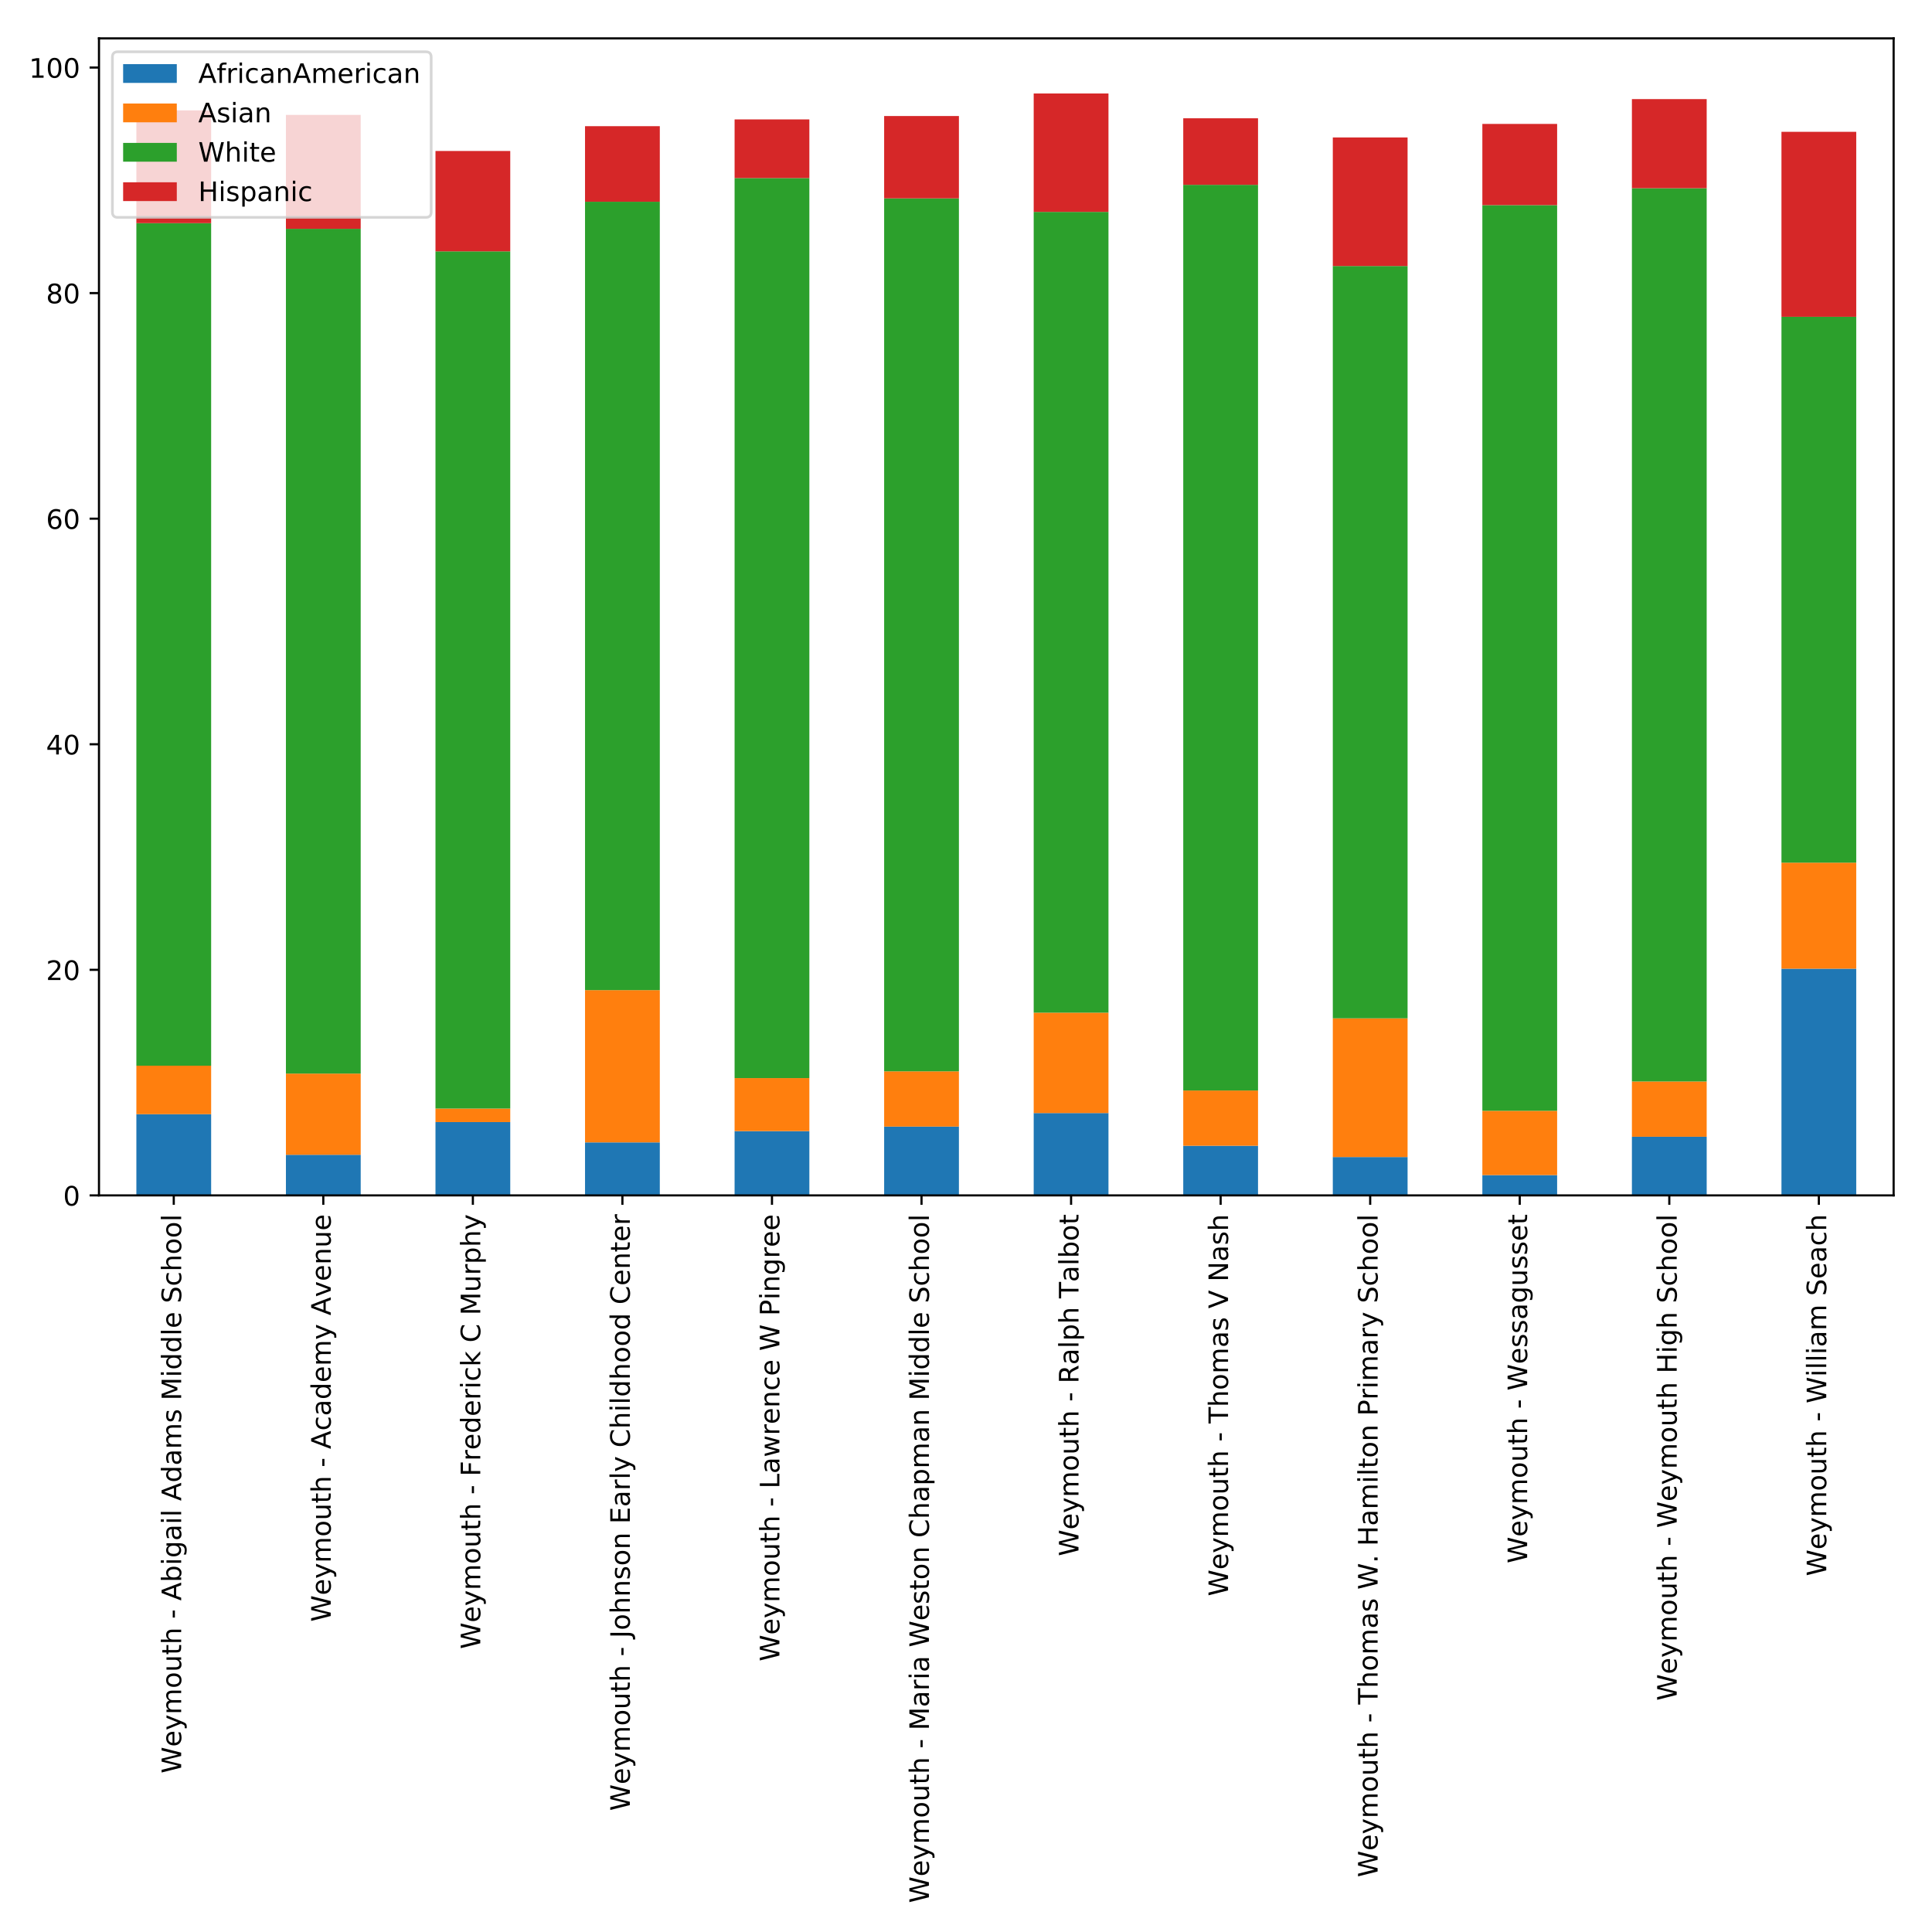 <?xml version="1.0" encoding="utf-8" standalone="no"?>
<!DOCTYPE svg PUBLIC "-//W3C//DTD SVG 1.1//EN"
  "http://www.w3.org/Graphics/SVG/1.1/DTD/svg11.dtd">
<!-- Created with matplotlib (http://matplotlib.org/) -->
<svg height="720pt" version="1.1" viewBox="0 0 720 720" width="720pt" xmlns="http://www.w3.org/2000/svg" xmlns:xlink="http://www.w3.org/1999/xlink">
 <defs>
  <style type="text/css">
*{stroke-linecap:butt;stroke-linejoin:round;}
  </style>
 </defs>
 <g id="figure_1">
  <g id="patch_1">
   <path d="M 0 720 
L 720 720 
L 720 0 
L 0 0 
z
" style="fill:#ffffff;"/>
  </g>
  <g id="axes_1">
   <g id="patch_2">
    <path d="M 36.888 445.488 
L 705.7 445.488 
L 705.7 14.3 
L 36.888 14.3 
z
" style="fill:#ffffff;"/>
   </g>
   <g id="patch_3">
    <path clip-path="url(#p791d4a597d)" d="M 50.821 445.488 
L 78.688 445.488 
L 78.688 415.224 
L 50.821 415.224 
z
" style="fill:#1f77b4;"/>
   </g>
   <g id="patch_4">
    <path clip-path="url(#p791d4a597d)" d="M 106.555 445.488 
L 134.423 445.488 
L 134.423 430.356 
L 106.555 430.356 
z
" style="fill:#1f77b4;"/>
   </g>
   <g id="patch_5">
    <path clip-path="url(#p791d4a597d)" d="M 162.29 445.488 
L 190.157 445.488 
L 190.157 418.167 
L 162.29 418.167 
z
" style="fill:#1f77b4;"/>
   </g>
   <g id="patch_6">
    <path clip-path="url(#p791d4a597d)" d="M 218.024 445.488 
L 245.891 445.488 
L 245.891 425.732 
L 218.024 425.732 
z
" style="fill:#1f77b4;"/>
   </g>
   <g id="patch_7">
    <path clip-path="url(#p791d4a597d)" d="M 273.759 445.488 
L 301.626 445.488 
L 301.626 421.529 
L 273.759 421.529 
z
" style="fill:#1f77b4;"/>
   </g>
   <g id="patch_8">
    <path clip-path="url(#p791d4a597d)" d="M 329.493 445.488 
L 357.36 445.488 
L 357.36 419.848 
L 329.493 419.848 
z
" style="fill:#1f77b4;"/>
   </g>
   <g id="patch_9">
    <path clip-path="url(#p791d4a597d)" d="M 385.227 445.488 
L 413.095 445.488 
L 413.095 414.804 
L 385.227 414.804 
z
" style="fill:#1f77b4;"/>
   </g>
   <g id="patch_10">
    <path clip-path="url(#p791d4a597d)" d="M 440.962 445.488 
L 468.829 445.488 
L 468.829 426.993 
L 440.962 426.993 
z
" style="fill:#1f77b4;"/>
   </g>
   <g id="patch_11">
    <path clip-path="url(#p791d4a597d)" d="M 496.696 445.488 
L 524.563 445.488 
L 524.563 431.197 
L 496.696 431.197 
z
" style="fill:#1f77b4;"/>
   </g>
   <g id="patch_12">
    <path clip-path="url(#p791d4a597d)" d="M 552.43 445.488 
L 580.298 445.488 
L 580.298 437.922 
L 552.43 437.922 
z
" style="fill:#1f77b4;"/>
   </g>
   <g id="patch_13">
    <path clip-path="url(#p791d4a597d)" d="M 608.165 445.488 
L 636.032 445.488 
L 636.032 423.631 
L 608.165 423.631 
z
" style="fill:#1f77b4;"/>
   </g>
   <g id="patch_14">
    <path clip-path="url(#p791d4a597d)" d="M 663.899 445.488 
L 691.766 445.488 
L 691.766 361.003 
L 663.899 361.003 
z
" style="fill:#1f77b4;"/>
   </g>
   <g id="patch_15">
    <path clip-path="url(#p791d4a597d)" d="M 50.821 415.224 
L 78.688 415.224 
L 78.688 397.15 
L 50.821 397.15 
z
" style="fill:#ff7f0e;"/>
   </g>
   <g id="patch_16">
    <path clip-path="url(#p791d4a597d)" d="M 106.555 430.356 
L 134.423 430.356 
L 134.423 400.093 
L 106.555 400.093 
z
" style="fill:#ff7f0e;"/>
   </g>
   <g id="patch_17">
    <path clip-path="url(#p791d4a597d)" d="M 162.29 418.167 
L 190.157 418.167 
L 190.157 413.123 
L 162.29 413.123 
z
" style="fill:#ff7f0e;"/>
   </g>
   <g id="patch_18">
    <path clip-path="url(#p791d4a597d)" d="M 218.024 425.732 
L 245.891 425.732 
L 245.891 368.989 
L 218.024 368.989 
z
" style="fill:#ff7f0e;"/>
   </g>
   <g id="patch_19">
    <path clip-path="url(#p791d4a597d)" d="M 273.759 421.529 
L 301.626 421.529 
L 301.626 401.774 
L 273.759 401.774 
z
" style="fill:#ff7f0e;"/>
   </g>
   <g id="patch_20">
    <path clip-path="url(#p791d4a597d)" d="M 329.493 419.848 
L 357.36 419.848 
L 357.36 399.252 
L 329.493 399.252 
z
" style="fill:#ff7f0e;"/>
   </g>
   <g id="patch_21">
    <path clip-path="url(#p791d4a597d)" d="M 385.227 414.804 
L 413.095 414.804 
L 413.095 377.395 
L 385.227 377.395 
z
" style="fill:#ff7f0e;"/>
   </g>
   <g id="patch_22">
    <path clip-path="url(#p791d4a597d)" d="M 440.962 426.993 
L 468.829 426.993 
L 468.829 406.398 
L 440.962 406.398 
z
" style="fill:#ff7f0e;"/>
   </g>
   <g id="patch_23">
    <path clip-path="url(#p791d4a597d)" d="M 496.696 431.197 
L 524.563 431.197 
L 524.563 379.497 
L 496.696 379.497 
z
" style="fill:#ff7f0e;"/>
   </g>
   <g id="patch_24">
    <path clip-path="url(#p791d4a597d)" d="M 552.43 437.922 
L 580.298 437.922 
L 580.298 413.963 
L 552.43 413.963 
z
" style="fill:#ff7f0e;"/>
   </g>
   <g id="patch_25">
    <path clip-path="url(#p791d4a597d)" d="M 608.165 423.631 
L 636.032 423.631 
L 636.032 403.035 
L 608.165 403.035 
z
" style="fill:#ff7f0e;"/>
   </g>
   <g id="patch_26">
    <path clip-path="url(#p791d4a597d)" d="M 663.899 361.003 
L 691.766 361.003 
L 691.766 321.492 
L 663.899 321.492 
z
" style="fill:#ff7f0e;"/>
   </g>
   <g id="patch_27">
    <path clip-path="url(#p791d4a597d)" d="M 50.821 397.15 
L 78.688 397.15 
L 78.688 83.17 
L 50.821 83.17 
z
" style="fill:#2ca02c;"/>
   </g>
   <g id="patch_28">
    <path clip-path="url(#p791d4a597d)" d="M 106.555 400.093 
L 134.423 400.093 
L 134.423 85.271 
L 106.555 85.271 
z
" style="fill:#2ca02c;"/>
   </g>
   <g id="patch_29">
    <path clip-path="url(#p791d4a597d)" d="M 162.29 413.123 
L 190.157 413.123 
L 190.157 93.678 
L 162.29 93.678 
z
" style="fill:#2ca02c;"/>
   </g>
   <g id="patch_30">
    <path clip-path="url(#p791d4a597d)" d="M 218.024 368.989 
L 245.891 368.989 
L 245.891 75.184 
L 218.024 75.184 
z
" style="fill:#2ca02c;"/>
   </g>
   <g id="patch_31">
    <path clip-path="url(#p791d4a597d)" d="M 273.759 401.774 
L 301.626 401.774 
L 301.626 66.357 
L 273.759 66.357 
z
" style="fill:#2ca02c;"/>
   </g>
   <g id="patch_32">
    <path clip-path="url(#p791d4a597d)" d="M 329.493 399.252 
L 357.36 399.252 
L 357.36 73.923 
L 329.493 73.923 
z
" style="fill:#2ca02c;"/>
   </g>
   <g id="patch_33">
    <path clip-path="url(#p791d4a597d)" d="M 385.227 377.395 
L 413.095 377.395 
L 413.095 78.967 
L 385.227 78.967 
z
" style="fill:#2ca02c;"/>
   </g>
   <g id="patch_34">
    <path clip-path="url(#p791d4a597d)" d="M 440.962 406.398 
L 468.829 406.398 
L 468.829 68.879 
L 440.962 68.879 
z
" style="fill:#2ca02c;"/>
   </g>
   <g id="patch_35">
    <path clip-path="url(#p791d4a597d)" d="M 496.696 379.497 
L 524.563 379.497 
L 524.563 99.142 
L 496.696 99.142 
z
" style="fill:#2ca02c;"/>
   </g>
   <g id="patch_36">
    <path clip-path="url(#p791d4a597d)" d="M 552.43 413.963 
L 580.298 413.963 
L 580.298 76.445 
L 552.43 76.445 
z
" style="fill:#2ca02c;"/>
   </g>
   <g id="patch_37">
    <path clip-path="url(#p791d4a597d)" d="M 608.165 403.035 
L 636.032 403.035 
L 636.032 70.14 
L 608.165 70.14 
z
" style="fill:#2ca02c;"/>
   </g>
   <g id="patch_38">
    <path clip-path="url(#p791d4a597d)" d="M 663.899 321.492 
L 691.766 321.492 
L 691.766 118.057 
L 663.899 118.057 
z
" style="fill:#2ca02c;"/>
   </g>
   <g id="patch_39">
    <path clip-path="url(#p791d4a597d)" d="M 50.821 83.17 
L 78.688 83.17 
L 78.688 41.138 
L 50.821 41.138 
z
" style="fill:#d62728;"/>
   </g>
   <g id="patch_40">
    <path clip-path="url(#p791d4a597d)" d="M 106.555 85.271 
L 134.423 85.271 
L 134.423 42.819 
L 106.555 42.819 
z
" style="fill:#d62728;"/>
   </g>
   <g id="patch_41">
    <path clip-path="url(#p791d4a597d)" d="M 162.29 93.678 
L 190.157 93.678 
L 190.157 56.269 
L 162.29 56.269 
z
" style="fill:#d62728;"/>
   </g>
   <g id="patch_42">
    <path clip-path="url(#p791d4a597d)" d="M 218.024 75.184 
L 245.891 75.184 
L 245.891 47.022 
L 218.024 47.022 
z
" style="fill:#d62728;"/>
   </g>
   <g id="patch_43">
    <path clip-path="url(#p791d4a597d)" d="M 273.759 66.357 
L 301.626 66.357 
L 301.626 44.5 
L 273.759 44.5 
z
" style="fill:#d62728;"/>
   </g>
   <g id="patch_44">
    <path clip-path="url(#p791d4a597d)" d="M 329.493 73.923 
L 357.36 73.923 
L 357.36 43.239 
L 329.493 43.239 
z
" style="fill:#d62728;"/>
   </g>
   <g id="patch_45">
    <path clip-path="url(#p791d4a597d)" d="M 385.227 78.967 
L 413.095 78.967 
L 413.095 34.833 
L 385.227 34.833 
z
" style="fill:#d62728;"/>
   </g>
   <g id="patch_46">
    <path clip-path="url(#p791d4a597d)" d="M 440.962 68.879 
L 468.829 68.879 
L 468.829 44.08 
L 440.962 44.08 
z
" style="fill:#d62728;"/>
   </g>
   <g id="patch_47">
    <path clip-path="url(#p791d4a597d)" d="M 496.696 99.142 
L 524.563 99.142 
L 524.563 51.225 
L 496.696 51.225 
z
" style="fill:#d62728;"/>
   </g>
   <g id="patch_48">
    <path clip-path="url(#p791d4a597d)" d="M 552.43 76.445 
L 580.298 76.445 
L 580.298 46.181 
L 552.43 46.181 
z
" style="fill:#d62728;"/>
   </g>
   <g id="patch_49">
    <path clip-path="url(#p791d4a597d)" d="M 608.165 70.14 
L 636.032 70.14 
L 636.032 36.934 
L 608.165 36.934 
z
" style="fill:#d62728;"/>
   </g>
   <g id="patch_50">
    <path clip-path="url(#p791d4a597d)" d="M 663.899 118.057 
L 691.766 118.057 
L 691.766 49.124 
L 663.899 49.124 
z
" style="fill:#d62728;"/>
   </g>
   <g id="matplotlib.axis_1">
    <g id="xtick_1">
     <g id="line2d_1">
      <defs>
       <path d="M 0 0 
L 0 3.5 
" id="me5190a8550" style="stroke:#000000;stroke-width:0.8;"/>
      </defs>
      <g>
       <use style="stroke:#000000;stroke-width:0.8;" x="64.755" xlink:href="#me5190a8550" y="445.488"/>
      </g>
     </g>
     <g id="text_1">
      <!-- Weymouth - Abigail Adams Middle School -->
      <defs>
       <path d="M 3.328 72.906 
L 13.281 72.906 
L 28.609 11.281 
L 43.891 72.906 
L 54.984 72.906 
L 70.312 11.281 
L 85.594 72.906 
L 95.609 72.906 
L 77.297 0 
L 64.891 0 
L 49.516 63.281 
L 33.984 0 
L 21.578 0 
z
" id="DejaVuSans-57"/>
       <path d="M 56.203 29.594 
L 56.203 25.203 
L 14.891 25.203 
Q 15.484 15.922 20.484 11.062 
Q 25.484 6.203 34.422 6.203 
Q 39.594 6.203 44.453 7.469 
Q 49.312 8.734 54.109 11.281 
L 54.109 2.781 
Q 49.266 0.734 44.188 -0.344 
Q 39.109 -1.422 33.891 -1.422 
Q 20.797 -1.422 13.156 6.188 
Q 5.516 13.812 5.516 26.812 
Q 5.516 40.234 12.766 48.109 
Q 20.016 56 32.328 56 
Q 43.359 56 49.781 48.891 
Q 56.203 41.797 56.203 29.594 
z
M 47.219 32.234 
Q 47.125 39.594 43.094 43.984 
Q 39.062 48.391 32.422 48.391 
Q 24.906 48.391 20.391 44.141 
Q 15.875 39.891 15.188 32.172 
z
" id="DejaVuSans-65"/>
       <path d="M 32.172 -5.078 
Q 28.375 -14.844 24.75 -17.812 
Q 21.141 -20.797 15.094 -20.797 
L 7.906 -20.797 
L 7.906 -13.281 
L 13.188 -13.281 
Q 16.891 -13.281 18.938 -11.516 
Q 21 -9.766 23.484 -3.219 
L 25.094 0.875 
L 2.984 54.688 
L 12.5 54.688 
L 29.594 11.922 
L 46.688 54.688 
L 56.203 54.688 
z
" id="DejaVuSans-79"/>
       <path d="M 52 44.188 
Q 55.375 50.25 60.062 53.125 
Q 64.75 56 71.094 56 
Q 79.641 56 84.281 50.016 
Q 88.922 44.047 88.922 33.016 
L 88.922 0 
L 79.891 0 
L 79.891 32.719 
Q 79.891 40.578 77.094 44.375 
Q 74.312 48.188 68.609 48.188 
Q 61.625 48.188 57.562 43.547 
Q 53.516 38.922 53.516 30.906 
L 53.516 0 
L 44.484 0 
L 44.484 32.719 
Q 44.484 40.625 41.703 44.406 
Q 38.922 48.188 33.109 48.188 
Q 26.219 48.188 22.156 43.531 
Q 18.109 38.875 18.109 30.906 
L 18.109 0 
L 9.078 0 
L 9.078 54.688 
L 18.109 54.688 
L 18.109 46.188 
Q 21.188 51.219 25.484 53.609 
Q 29.781 56 35.688 56 
Q 41.656 56 45.828 52.969 
Q 50 49.953 52 44.188 
z
" id="DejaVuSans-6d"/>
       <path d="M 30.609 48.391 
Q 23.391 48.391 19.188 42.75 
Q 14.984 37.109 14.984 27.297 
Q 14.984 17.484 19.156 11.844 
Q 23.344 6.203 30.609 6.203 
Q 37.797 6.203 41.984 11.859 
Q 46.188 17.531 46.188 27.297 
Q 46.188 37.016 41.984 42.703 
Q 37.797 48.391 30.609 48.391 
z
M 30.609 56 
Q 42.328 56 49.016 48.375 
Q 55.719 40.766 55.719 27.297 
Q 55.719 13.875 49.016 6.219 
Q 42.328 -1.422 30.609 -1.422 
Q 18.844 -1.422 12.172 6.219 
Q 5.516 13.875 5.516 27.297 
Q 5.516 40.766 12.172 48.375 
Q 18.844 56 30.609 56 
z
" id="DejaVuSans-6f"/>
       <path d="M 8.5 21.578 
L 8.5 54.688 
L 17.484 54.688 
L 17.484 21.922 
Q 17.484 14.156 20.5 10.266 
Q 23.531 6.391 29.594 6.391 
Q 36.859 6.391 41.078 11.031 
Q 45.312 15.672 45.312 23.688 
L 45.312 54.688 
L 54.297 54.688 
L 54.297 0 
L 45.312 0 
L 45.312 8.406 
Q 42.047 3.422 37.719 1 
Q 33.406 -1.422 27.688 -1.422 
Q 18.266 -1.422 13.375 4.438 
Q 8.5 10.297 8.5 21.578 
z
M 31.109 56 
z
" id="DejaVuSans-75"/>
       <path d="M 18.312 70.219 
L 18.312 54.688 
L 36.812 54.688 
L 36.812 47.703 
L 18.312 47.703 
L 18.312 18.016 
Q 18.312 11.328 20.141 9.422 
Q 21.969 7.516 27.594 7.516 
L 36.812 7.516 
L 36.812 0 
L 27.594 0 
Q 17.188 0 13.234 3.875 
Q 9.281 7.766 9.281 18.016 
L 9.281 47.703 
L 2.688 47.703 
L 2.688 54.688 
L 9.281 54.688 
L 9.281 70.219 
z
" id="DejaVuSans-74"/>
       <path d="M 54.891 33.016 
L 54.891 0 
L 45.906 0 
L 45.906 32.719 
Q 45.906 40.484 42.875 44.328 
Q 39.844 48.188 33.797 48.188 
Q 26.516 48.188 22.312 43.547 
Q 18.109 38.922 18.109 30.906 
L 18.109 0 
L 9.078 0 
L 9.078 75.984 
L 18.109 75.984 
L 18.109 46.188 
Q 21.344 51.125 25.703 53.562 
Q 30.078 56 35.797 56 
Q 45.219 56 50.047 50.172 
Q 54.891 44.344 54.891 33.016 
z
" id="DejaVuSans-68"/>
       <path id="DejaVuSans-20"/>
       <path d="M 4.891 31.391 
L 31.203 31.391 
L 31.203 23.391 
L 4.891 23.391 
z
" id="DejaVuSans-2d"/>
       <path d="M 34.188 63.188 
L 20.797 26.906 
L 47.609 26.906 
z
M 28.609 72.906 
L 39.797 72.906 
L 67.578 0 
L 57.328 0 
L 50.688 18.703 
L 17.828 18.703 
L 11.188 0 
L 0.781 0 
z
" id="DejaVuSans-41"/>
       <path d="M 48.688 27.297 
Q 48.688 37.203 44.609 42.844 
Q 40.531 48.484 33.406 48.484 
Q 26.266 48.484 22.188 42.844 
Q 18.109 37.203 18.109 27.297 
Q 18.109 17.391 22.188 11.75 
Q 26.266 6.109 33.406 6.109 
Q 40.531 6.109 44.609 11.75 
Q 48.688 17.391 48.688 27.297 
z
M 18.109 46.391 
Q 20.953 51.266 25.266 53.625 
Q 29.594 56 35.594 56 
Q 45.562 56 51.781 48.094 
Q 58.016 40.188 58.016 27.297 
Q 58.016 14.406 51.781 6.484 
Q 45.562 -1.422 35.594 -1.422 
Q 29.594 -1.422 25.266 0.953 
Q 20.953 3.328 18.109 8.203 
L 18.109 0 
L 9.078 0 
L 9.078 75.984 
L 18.109 75.984 
z
" id="DejaVuSans-62"/>
       <path d="M 9.422 54.688 
L 18.406 54.688 
L 18.406 0 
L 9.422 0 
z
M 9.422 75.984 
L 18.406 75.984 
L 18.406 64.594 
L 9.422 64.594 
z
" id="DejaVuSans-69"/>
       <path d="M 45.406 27.984 
Q 45.406 37.75 41.375 43.109 
Q 37.359 48.484 30.078 48.484 
Q 22.859 48.484 18.828 43.109 
Q 14.797 37.75 14.797 27.984 
Q 14.797 18.266 18.828 12.891 
Q 22.859 7.516 30.078 7.516 
Q 37.359 7.516 41.375 12.891 
Q 45.406 18.266 45.406 27.984 
z
M 54.391 6.781 
Q 54.391 -7.172 48.188 -13.984 
Q 42 -20.797 29.203 -20.797 
Q 24.469 -20.797 20.266 -20.094 
Q 16.062 -19.391 12.109 -17.922 
L 12.109 -9.188 
Q 16.062 -11.328 19.922 -12.344 
Q 23.781 -13.375 27.781 -13.375 
Q 36.625 -13.375 41.016 -8.766 
Q 45.406 -4.156 45.406 5.172 
L 45.406 9.625 
Q 42.625 4.781 38.281 2.391 
Q 33.938 0 27.875 0 
Q 17.828 0 11.672 7.656 
Q 5.516 15.328 5.516 27.984 
Q 5.516 40.672 11.672 48.328 
Q 17.828 56 27.875 56 
Q 33.938 56 38.281 53.609 
Q 42.625 51.219 45.406 46.391 
L 45.406 54.688 
L 54.391 54.688 
z
" id="DejaVuSans-67"/>
       <path d="M 34.281 27.484 
Q 23.391 27.484 19.188 25 
Q 14.984 22.516 14.984 16.5 
Q 14.984 11.719 18.141 8.906 
Q 21.297 6.109 26.703 6.109 
Q 34.188 6.109 38.703 11.406 
Q 43.219 16.703 43.219 25.484 
L 43.219 27.484 
z
M 52.203 31.203 
L 52.203 0 
L 43.219 0 
L 43.219 8.297 
Q 40.141 3.328 35.547 0.953 
Q 30.953 -1.422 24.312 -1.422 
Q 15.922 -1.422 10.953 3.297 
Q 6 8.016 6 15.922 
Q 6 25.141 12.172 29.828 
Q 18.359 34.516 30.609 34.516 
L 43.219 34.516 
L 43.219 35.406 
Q 43.219 41.609 39.141 45 
Q 35.062 48.391 27.688 48.391 
Q 23 48.391 18.547 47.266 
Q 14.109 46.141 10.016 43.891 
L 10.016 52.203 
Q 14.938 54.109 19.578 55.047 
Q 24.219 56 28.609 56 
Q 40.484 56 46.344 49.844 
Q 52.203 43.703 52.203 31.203 
z
" id="DejaVuSans-61"/>
       <path d="M 9.422 75.984 
L 18.406 75.984 
L 18.406 0 
L 9.422 0 
z
" id="DejaVuSans-6c"/>
       <path d="M 45.406 46.391 
L 45.406 75.984 
L 54.391 75.984 
L 54.391 0 
L 45.406 0 
L 45.406 8.203 
Q 42.578 3.328 38.25 0.953 
Q 33.938 -1.422 27.875 -1.422 
Q 17.969 -1.422 11.734 6.484 
Q 5.516 14.406 5.516 27.297 
Q 5.516 40.188 11.734 48.094 
Q 17.969 56 27.875 56 
Q 33.938 56 38.25 53.625 
Q 42.578 51.266 45.406 46.391 
z
M 14.797 27.297 
Q 14.797 17.391 18.875 11.75 
Q 22.953 6.109 30.078 6.109 
Q 37.203 6.109 41.297 11.75 
Q 45.406 17.391 45.406 27.297 
Q 45.406 37.203 41.297 42.844 
Q 37.203 48.484 30.078 48.484 
Q 22.953 48.484 18.875 42.844 
Q 14.797 37.203 14.797 27.297 
z
" id="DejaVuSans-64"/>
       <path d="M 44.281 53.078 
L 44.281 44.578 
Q 40.484 46.531 36.375 47.5 
Q 32.281 48.484 27.875 48.484 
Q 21.188 48.484 17.844 46.438 
Q 14.5 44.391 14.5 40.281 
Q 14.5 37.156 16.891 35.375 
Q 19.281 33.594 26.516 31.984 
L 29.594 31.297 
Q 39.156 29.25 43.188 25.516 
Q 47.219 21.781 47.219 15.094 
Q 47.219 7.469 41.188 3.016 
Q 35.156 -1.422 24.609 -1.422 
Q 20.219 -1.422 15.453 -0.562 
Q 10.688 0.297 5.422 2 
L 5.422 11.281 
Q 10.406 8.688 15.234 7.391 
Q 20.062 6.109 24.812 6.109 
Q 31.156 6.109 34.562 8.281 
Q 37.984 10.453 37.984 14.406 
Q 37.984 18.062 35.516 20.016 
Q 33.062 21.969 24.703 23.781 
L 21.578 24.516 
Q 13.234 26.266 9.516 29.906 
Q 5.812 33.547 5.812 39.891 
Q 5.812 47.609 11.281 51.797 
Q 16.75 56 26.812 56 
Q 31.781 56 36.172 55.266 
Q 40.578 54.547 44.281 53.078 
z
" id="DejaVuSans-73"/>
       <path d="M 9.812 72.906 
L 24.516 72.906 
L 43.109 23.297 
L 61.812 72.906 
L 76.516 72.906 
L 76.516 0 
L 66.891 0 
L 66.891 64.016 
L 48.094 14.016 
L 38.188 14.016 
L 19.391 64.016 
L 19.391 0 
L 9.812 0 
z
" id="DejaVuSans-4d"/>
       <path d="M 53.516 70.516 
L 53.516 60.891 
Q 47.906 63.578 42.922 64.891 
Q 37.938 66.219 33.297 66.219 
Q 25.25 66.219 20.875 63.094 
Q 16.5 59.969 16.5 54.203 
Q 16.5 49.359 19.406 46.891 
Q 22.312 44.438 30.422 42.922 
L 36.375 41.703 
Q 47.406 39.594 52.656 34.297 
Q 57.906 29 57.906 20.125 
Q 57.906 9.516 50.797 4.047 
Q 43.703 -1.422 29.984 -1.422 
Q 24.812 -1.422 18.969 -0.25 
Q 13.141 0.922 6.891 3.219 
L 6.891 13.375 
Q 12.891 10.016 18.656 8.297 
Q 24.422 6.594 29.984 6.594 
Q 38.422 6.594 43.016 9.906 
Q 47.609 13.234 47.609 19.391 
Q 47.609 24.75 44.312 27.781 
Q 41.016 30.812 33.5 32.328 
L 27.484 33.5 
Q 16.453 35.688 11.516 40.375 
Q 6.594 45.062 6.594 53.422 
Q 6.594 63.094 13.406 68.656 
Q 20.219 74.219 32.172 74.219 
Q 37.312 74.219 42.625 73.281 
Q 47.953 72.359 53.516 70.516 
z
" id="DejaVuSans-53"/>
       <path d="M 48.781 52.594 
L 48.781 44.188 
Q 44.969 46.297 41.141 47.344 
Q 37.312 48.391 33.406 48.391 
Q 24.656 48.391 19.812 42.844 
Q 14.984 37.312 14.984 27.297 
Q 14.984 17.281 19.812 11.734 
Q 24.656 6.203 33.406 6.203 
Q 37.312 6.203 41.141 7.25 
Q 44.969 8.297 48.781 10.406 
L 48.781 2.094 
Q 45.016 0.344 40.984 -0.531 
Q 36.969 -1.422 32.422 -1.422 
Q 20.062 -1.422 12.781 6.344 
Q 5.516 14.109 5.516 27.297 
Q 5.516 40.672 12.859 48.328 
Q 20.219 56 33.016 56 
Q 37.156 56 41.109 55.141 
Q 45.062 54.297 48.781 52.594 
z
" id="DejaVuSans-63"/>
      </defs>
      <g transform="translate(67.514 660.892)rotate(-90)scale(0.1 -0.1)">
       <use xlink:href="#DejaVuSans-57"/>
       <use x="98.799" xlink:href="#DejaVuSans-65"/>
       <use x="160.322" xlink:href="#DejaVuSans-79"/>
       <use x="219.502" xlink:href="#DejaVuSans-6d"/>
       <use x="316.914" xlink:href="#DejaVuSans-6f"/>
       <use x="378.096" xlink:href="#DejaVuSans-75"/>
       <use x="441.475" xlink:href="#DejaVuSans-74"/>
       <use x="480.684" xlink:href="#DejaVuSans-68"/>
       <use x="544.062" xlink:href="#DejaVuSans-20"/>
       <use x="575.85" xlink:href="#DejaVuSans-2d"/>
       <use x="611.934" xlink:href="#DejaVuSans-20"/>
       <use x="643.721" xlink:href="#DejaVuSans-41"/>
       <use x="712.129" xlink:href="#DejaVuSans-62"/>
       <use x="775.605" xlink:href="#DejaVuSans-69"/>
       <use x="803.389" xlink:href="#DejaVuSans-67"/>
       <use x="866.865" xlink:href="#DejaVuSans-61"/>
       <use x="928.145" xlink:href="#DejaVuSans-69"/>
       <use x="955.928" xlink:href="#DejaVuSans-6c"/>
       <use x="983.711" xlink:href="#DejaVuSans-20"/>
       <use x="1015.498" xlink:href="#DejaVuSans-41"/>
       <use x="1083.891" xlink:href="#DejaVuSans-64"/>
       <use x="1147.367" xlink:href="#DejaVuSans-61"/>
       <use x="1208.646" xlink:href="#DejaVuSans-6d"/>
       <use x="1306.059" xlink:href="#DejaVuSans-73"/>
       <use x="1358.158" xlink:href="#DejaVuSans-20"/>
       <use x="1389.945" xlink:href="#DejaVuSans-4d"/>
       <use x="1476.225" xlink:href="#DejaVuSans-69"/>
       <use x="1504.008" xlink:href="#DejaVuSans-64"/>
       <use x="1567.484" xlink:href="#DejaVuSans-64"/>
       <use x="1630.961" xlink:href="#DejaVuSans-6c"/>
       <use x="1658.744" xlink:href="#DejaVuSans-65"/>
       <use x="1720.268" xlink:href="#DejaVuSans-20"/>
       <use x="1752.055" xlink:href="#DejaVuSans-53"/>
       <use x="1815.531" xlink:href="#DejaVuSans-63"/>
       <use x="1870.512" xlink:href="#DejaVuSans-68"/>
       <use x="1933.891" xlink:href="#DejaVuSans-6f"/>
       <use x="1995.072" xlink:href="#DejaVuSans-6f"/>
       <use x="2056.254" xlink:href="#DejaVuSans-6c"/>
      </g>
     </g>
    </g>
    <g id="xtick_2">
     <g id="line2d_2">
      <g>
       <use style="stroke:#000000;stroke-width:0.8;" x="120.489" xlink:href="#me5190a8550" y="445.488"/>
      </g>
     </g>
     <g id="text_2">
      <!-- Weymouth - Academy Avenue -->
      <defs>
       <path d="M 2.984 54.688 
L 12.5 54.688 
L 29.594 8.797 
L 46.688 54.688 
L 56.203 54.688 
L 35.688 0 
L 23.484 0 
z
" id="DejaVuSans-76"/>
       <path d="M 54.891 33.016 
L 54.891 0 
L 45.906 0 
L 45.906 32.719 
Q 45.906 40.484 42.875 44.328 
Q 39.844 48.188 33.797 48.188 
Q 26.516 48.188 22.312 43.547 
Q 18.109 38.922 18.109 30.906 
L 18.109 0 
L 9.078 0 
L 9.078 54.688 
L 18.109 54.688 
L 18.109 46.188 
Q 21.344 51.125 25.703 53.562 
Q 30.078 56 35.797 56 
Q 45.219 56 50.047 50.172 
Q 54.891 44.344 54.891 33.016 
z
" id="DejaVuSans-6e"/>
      </defs>
      <g transform="translate(123.248 604.395)rotate(-90)scale(0.1 -0.1)">
       <use xlink:href="#DejaVuSans-57"/>
       <use x="98.799" xlink:href="#DejaVuSans-65"/>
       <use x="160.322" xlink:href="#DejaVuSans-79"/>
       <use x="219.502" xlink:href="#DejaVuSans-6d"/>
       <use x="316.914" xlink:href="#DejaVuSans-6f"/>
       <use x="378.096" xlink:href="#DejaVuSans-75"/>
       <use x="441.475" xlink:href="#DejaVuSans-74"/>
       <use x="480.684" xlink:href="#DejaVuSans-68"/>
       <use x="544.062" xlink:href="#DejaVuSans-20"/>
       <use x="575.85" xlink:href="#DejaVuSans-2d"/>
       <use x="611.934" xlink:href="#DejaVuSans-20"/>
       <use x="643.721" xlink:href="#DejaVuSans-41"/>
       <use x="712.113" xlink:href="#DejaVuSans-63"/>
       <use x="767.094" xlink:href="#DejaVuSans-61"/>
       <use x="828.373" xlink:href="#DejaVuSans-64"/>
       <use x="891.85" xlink:href="#DejaVuSans-65"/>
       <use x="953.373" xlink:href="#DejaVuSans-6d"/>
       <use x="1050.785" xlink:href="#DejaVuSans-79"/>
       <use x="1109.965" xlink:href="#DejaVuSans-20"/>
       <use x="1141.752" xlink:href="#DejaVuSans-41"/>
       <use x="1210.082" xlink:href="#DejaVuSans-76"/>
       <use x="1269.262" xlink:href="#DejaVuSans-65"/>
       <use x="1330.785" xlink:href="#DejaVuSans-6e"/>
       <use x="1394.164" xlink:href="#DejaVuSans-75"/>
       <use x="1457.543" xlink:href="#DejaVuSans-65"/>
      </g>
     </g>
    </g>
    <g id="xtick_3">
     <g id="line2d_3">
      <g>
       <use style="stroke:#000000;stroke-width:0.8;" x="176.223" xlink:href="#me5190a8550" y="445.488"/>
      </g>
     </g>
     <g id="text_3">
      <!-- Weymouth - Frederick C Murphy -->
      <defs>
       <path d="M 9.812 72.906 
L 51.703 72.906 
L 51.703 64.594 
L 19.672 64.594 
L 19.672 43.109 
L 48.578 43.109 
L 48.578 34.812 
L 19.672 34.812 
L 19.672 0 
L 9.812 0 
z
" id="DejaVuSans-46"/>
       <path d="M 41.109 46.297 
Q 39.594 47.172 37.812 47.578 
Q 36.031 48 33.891 48 
Q 26.266 48 22.188 43.047 
Q 18.109 38.094 18.109 28.812 
L 18.109 0 
L 9.078 0 
L 9.078 54.688 
L 18.109 54.688 
L 18.109 46.188 
Q 20.953 51.172 25.484 53.578 
Q 30.031 56 36.531 56 
Q 37.453 56 38.578 55.875 
Q 39.703 55.766 41.062 55.516 
z
" id="DejaVuSans-72"/>
       <path d="M 9.078 75.984 
L 18.109 75.984 
L 18.109 31.109 
L 44.922 54.688 
L 56.391 54.688 
L 27.391 29.109 
L 57.625 0 
L 45.906 0 
L 18.109 26.703 
L 18.109 0 
L 9.078 0 
z
" id="DejaVuSans-6b"/>
       <path d="M 64.406 67.281 
L 64.406 56.891 
Q 59.422 61.531 53.781 63.812 
Q 48.141 66.109 41.797 66.109 
Q 29.297 66.109 22.656 58.469 
Q 16.016 50.828 16.016 36.375 
Q 16.016 21.969 22.656 14.328 
Q 29.297 6.688 41.797 6.688 
Q 48.141 6.688 53.781 8.984 
Q 59.422 11.281 64.406 15.922 
L 64.406 5.609 
Q 59.234 2.094 53.438 0.328 
Q 47.656 -1.422 41.219 -1.422 
Q 24.656 -1.422 15.125 8.703 
Q 5.609 18.844 5.609 36.375 
Q 5.609 53.953 15.125 64.078 
Q 24.656 74.219 41.219 74.219 
Q 47.75 74.219 53.531 72.484 
Q 59.328 70.75 64.406 67.281 
z
" id="DejaVuSans-43"/>
       <path d="M 18.109 8.203 
L 18.109 -20.797 
L 9.078 -20.797 
L 9.078 54.688 
L 18.109 54.688 
L 18.109 46.391 
Q 20.953 51.266 25.266 53.625 
Q 29.594 56 35.594 56 
Q 45.562 56 51.781 48.094 
Q 58.016 40.188 58.016 27.297 
Q 58.016 14.406 51.781 6.484 
Q 45.562 -1.422 35.594 -1.422 
Q 29.594 -1.422 25.266 0.953 
Q 20.953 3.328 18.109 8.203 
z
M 48.688 27.297 
Q 48.688 37.203 44.609 42.844 
Q 40.531 48.484 33.406 48.484 
Q 26.266 48.484 22.188 42.844 
Q 18.109 37.203 18.109 27.297 
Q 18.109 17.391 22.188 11.75 
Q 26.266 6.109 33.406 6.109 
Q 40.531 6.109 44.609 11.75 
Q 48.688 17.391 48.688 27.297 
z
" id="DejaVuSans-70"/>
      </defs>
      <g transform="translate(178.983 614.559)rotate(-90)scale(0.1 -0.1)">
       <use xlink:href="#DejaVuSans-57"/>
       <use x="98.799" xlink:href="#DejaVuSans-65"/>
       <use x="160.322" xlink:href="#DejaVuSans-79"/>
       <use x="219.502" xlink:href="#DejaVuSans-6d"/>
       <use x="316.914" xlink:href="#DejaVuSans-6f"/>
       <use x="378.096" xlink:href="#DejaVuSans-75"/>
       <use x="441.475" xlink:href="#DejaVuSans-74"/>
       <use x="480.684" xlink:href="#DejaVuSans-68"/>
       <use x="544.062" xlink:href="#DejaVuSans-20"/>
       <use x="575.85" xlink:href="#DejaVuSans-2d"/>
       <use x="611.934" xlink:href="#DejaVuSans-20"/>
       <use x="643.721" xlink:href="#DejaVuSans-46"/>
       <use x="701.131" xlink:href="#DejaVuSans-72"/>
       <use x="742.213" xlink:href="#DejaVuSans-65"/>
       <use x="803.736" xlink:href="#DejaVuSans-64"/>
       <use x="867.213" xlink:href="#DejaVuSans-65"/>
       <use x="928.736" xlink:href="#DejaVuSans-72"/>
       <use x="969.85" xlink:href="#DejaVuSans-69"/>
       <use x="997.633" xlink:href="#DejaVuSans-63"/>
       <use x="1052.613" xlink:href="#DejaVuSans-6b"/>
       <use x="1110.523" xlink:href="#DejaVuSans-20"/>
       <use x="1142.311" xlink:href="#DejaVuSans-43"/>
       <use x="1212.135" xlink:href="#DejaVuSans-20"/>
       <use x="1243.922" xlink:href="#DejaVuSans-4d"/>
       <use x="1330.201" xlink:href="#DejaVuSans-75"/>
       <use x="1393.58" xlink:href="#DejaVuSans-72"/>
       <use x="1434.693" xlink:href="#DejaVuSans-70"/>
       <use x="1498.17" xlink:href="#DejaVuSans-68"/>
       <use x="1561.549" xlink:href="#DejaVuSans-79"/>
      </g>
     </g>
    </g>
    <g id="xtick_4">
     <g id="line2d_4">
      <g>
       <use style="stroke:#000000;stroke-width:0.8;" x="231.958" xlink:href="#me5190a8550" y="445.488"/>
      </g>
     </g>
     <g id="text_4">
      <!-- Weymouth - Johnson Early Childhood Center -->
      <defs>
       <path d="M 9.812 72.906 
L 19.672 72.906 
L 19.672 5.078 
Q 19.672 -8.109 14.672 -14.062 
Q 9.672 -20.016 -1.422 -20.016 
L -5.172 -20.016 
L -5.172 -11.719 
L -2.094 -11.719 
Q 4.438 -11.719 7.125 -8.047 
Q 9.812 -4.391 9.812 5.078 
z
" id="DejaVuSans-4a"/>
       <path d="M 9.812 72.906 
L 55.906 72.906 
L 55.906 64.594 
L 19.672 64.594 
L 19.672 43.016 
L 54.391 43.016 
L 54.391 34.719 
L 19.672 34.719 
L 19.672 8.297 
L 56.781 8.297 
L 56.781 0 
L 9.812 0 
z
" id="DejaVuSans-45"/>
      </defs>
      <g transform="translate(234.717 674.862)rotate(-90)scale(0.1 -0.1)">
       <use xlink:href="#DejaVuSans-57"/>
       <use x="98.799" xlink:href="#DejaVuSans-65"/>
       <use x="160.322" xlink:href="#DejaVuSans-79"/>
       <use x="219.502" xlink:href="#DejaVuSans-6d"/>
       <use x="316.914" xlink:href="#DejaVuSans-6f"/>
       <use x="378.096" xlink:href="#DejaVuSans-75"/>
       <use x="441.475" xlink:href="#DejaVuSans-74"/>
       <use x="480.684" xlink:href="#DejaVuSans-68"/>
       <use x="544.062" xlink:href="#DejaVuSans-20"/>
       <use x="575.85" xlink:href="#DejaVuSans-2d"/>
       <use x="611.934" xlink:href="#DejaVuSans-20"/>
       <use x="643.721" xlink:href="#DejaVuSans-4a"/>
       <use x="673.213" xlink:href="#DejaVuSans-6f"/>
       <use x="734.395" xlink:href="#DejaVuSans-68"/>
       <use x="797.773" xlink:href="#DejaVuSans-6e"/>
       <use x="861.152" xlink:href="#DejaVuSans-73"/>
       <use x="913.252" xlink:href="#DejaVuSans-6f"/>
       <use x="974.434" xlink:href="#DejaVuSans-6e"/>
       <use x="1037.812" xlink:href="#DejaVuSans-20"/>
       <use x="1069.6" xlink:href="#DejaVuSans-45"/>
       <use x="1132.783" xlink:href="#DejaVuSans-61"/>
       <use x="1194.062" xlink:href="#DejaVuSans-72"/>
       <use x="1235.176" xlink:href="#DejaVuSans-6c"/>
       <use x="1262.959" xlink:href="#DejaVuSans-79"/>
       <use x="1322.139" xlink:href="#DejaVuSans-20"/>
       <use x="1353.926" xlink:href="#DejaVuSans-43"/>
       <use x="1423.75" xlink:href="#DejaVuSans-68"/>
       <use x="1487.129" xlink:href="#DejaVuSans-69"/>
       <use x="1514.912" xlink:href="#DejaVuSans-6c"/>
       <use x="1542.695" xlink:href="#DejaVuSans-64"/>
       <use x="1606.172" xlink:href="#DejaVuSans-68"/>
       <use x="1669.551" xlink:href="#DejaVuSans-6f"/>
       <use x="1730.732" xlink:href="#DejaVuSans-6f"/>
       <use x="1791.914" xlink:href="#DejaVuSans-64"/>
       <use x="1855.391" xlink:href="#DejaVuSans-20"/>
       <use x="1887.178" xlink:href="#DejaVuSans-43"/>
       <use x="1957.002" xlink:href="#DejaVuSans-65"/>
       <use x="2018.525" xlink:href="#DejaVuSans-6e"/>
       <use x="2081.904" xlink:href="#DejaVuSans-74"/>
       <use x="2121.113" xlink:href="#DejaVuSans-65"/>
       <use x="2182.637" xlink:href="#DejaVuSans-72"/>
      </g>
     </g>
    </g>
    <g id="xtick_5">
     <g id="line2d_5">
      <g>
       <use style="stroke:#000000;stroke-width:0.8;" x="287.692" xlink:href="#me5190a8550" y="445.488"/>
      </g>
     </g>
     <g id="text_5">
      <!-- Weymouth - Lawrence W Pingree -->
      <defs>
       <path d="M 9.812 72.906 
L 19.672 72.906 
L 19.672 8.297 
L 55.172 8.297 
L 55.172 0 
L 9.812 0 
z
" id="DejaVuSans-4c"/>
       <path d="M 4.203 54.688 
L 13.188 54.688 
L 24.422 12.016 
L 35.594 54.688 
L 46.188 54.688 
L 57.422 12.016 
L 68.609 54.688 
L 77.594 54.688 
L 63.281 0 
L 52.688 0 
L 40.922 44.828 
L 29.109 0 
L 18.5 0 
z
" id="DejaVuSans-77"/>
       <path d="M 19.672 64.797 
L 19.672 37.406 
L 32.078 37.406 
Q 38.969 37.406 42.719 40.969 
Q 46.484 44.531 46.484 51.125 
Q 46.484 57.672 42.719 61.234 
Q 38.969 64.797 32.078 64.797 
z
M 9.812 72.906 
L 32.078 72.906 
Q 44.344 72.906 50.609 67.359 
Q 56.891 61.812 56.891 51.125 
Q 56.891 40.328 50.609 34.812 
Q 44.344 29.297 32.078 29.297 
L 19.672 29.297 
L 19.672 0 
L 9.812 0 
z
" id="DejaVuSans-50"/>
      </defs>
      <g transform="translate(290.452 619.134)rotate(-90)scale(0.1 -0.1)">
       <use xlink:href="#DejaVuSans-57"/>
       <use x="98.799" xlink:href="#DejaVuSans-65"/>
       <use x="160.322" xlink:href="#DejaVuSans-79"/>
       <use x="219.502" xlink:href="#DejaVuSans-6d"/>
       <use x="316.914" xlink:href="#DejaVuSans-6f"/>
       <use x="378.096" xlink:href="#DejaVuSans-75"/>
       <use x="441.475" xlink:href="#DejaVuSans-74"/>
       <use x="480.684" xlink:href="#DejaVuSans-68"/>
       <use x="544.062" xlink:href="#DejaVuSans-20"/>
       <use x="575.85" xlink:href="#DejaVuSans-2d"/>
       <use x="611.934" xlink:href="#DejaVuSans-20"/>
       <use x="643.721" xlink:href="#DejaVuSans-4c"/>
       <use x="699.434" xlink:href="#DejaVuSans-61"/>
       <use x="760.713" xlink:href="#DejaVuSans-77"/>
       <use x="842.5" xlink:href="#DejaVuSans-72"/>
       <use x="883.582" xlink:href="#DejaVuSans-65"/>
       <use x="945.105" xlink:href="#DejaVuSans-6e"/>
       <use x="1008.484" xlink:href="#DejaVuSans-63"/>
       <use x="1063.465" xlink:href="#DejaVuSans-65"/>
       <use x="1124.988" xlink:href="#DejaVuSans-20"/>
       <use x="1156.775" xlink:href="#DejaVuSans-57"/>
       <use x="1255.652" xlink:href="#DejaVuSans-20"/>
       <use x="1287.439" xlink:href="#DejaVuSans-50"/>
       <use x="1347.711" xlink:href="#DejaVuSans-69"/>
       <use x="1375.494" xlink:href="#DejaVuSans-6e"/>
       <use x="1438.873" xlink:href="#DejaVuSans-67"/>
       <use x="1502.35" xlink:href="#DejaVuSans-72"/>
       <use x="1543.432" xlink:href="#DejaVuSans-65"/>
       <use x="1604.955" xlink:href="#DejaVuSans-65"/>
      </g>
     </g>
    </g>
    <g id="xtick_6">
     <g id="line2d_6">
      <g>
       <use style="stroke:#000000;stroke-width:0.8;" x="343.427" xlink:href="#me5190a8550" y="445.488"/>
      </g>
     </g>
     <g id="text_6">
      <!-- Weymouth - Maria Weston Chapman Middle School -->
      <g transform="translate(346.186 709.2)rotate(-90)scale(0.1 -0.1)">
       <use xlink:href="#DejaVuSans-57"/>
       <use x="98.799" xlink:href="#DejaVuSans-65"/>
       <use x="160.322" xlink:href="#DejaVuSans-79"/>
       <use x="219.502" xlink:href="#DejaVuSans-6d"/>
       <use x="316.914" xlink:href="#DejaVuSans-6f"/>
       <use x="378.096" xlink:href="#DejaVuSans-75"/>
       <use x="441.475" xlink:href="#DejaVuSans-74"/>
       <use x="480.684" xlink:href="#DejaVuSans-68"/>
       <use x="544.062" xlink:href="#DejaVuSans-20"/>
       <use x="575.85" xlink:href="#DejaVuSans-2d"/>
       <use x="611.934" xlink:href="#DejaVuSans-20"/>
       <use x="643.721" xlink:href="#DejaVuSans-4d"/>
       <use x="730" xlink:href="#DejaVuSans-61"/>
       <use x="791.279" xlink:href="#DejaVuSans-72"/>
       <use x="832.393" xlink:href="#DejaVuSans-69"/>
       <use x="860.176" xlink:href="#DejaVuSans-61"/>
       <use x="921.455" xlink:href="#DejaVuSans-20"/>
       <use x="953.242" xlink:href="#DejaVuSans-57"/>
       <use x="1052.041" xlink:href="#DejaVuSans-65"/>
       <use x="1113.564" xlink:href="#DejaVuSans-73"/>
       <use x="1165.664" xlink:href="#DejaVuSans-74"/>
       <use x="1204.873" xlink:href="#DejaVuSans-6f"/>
       <use x="1266.055" xlink:href="#DejaVuSans-6e"/>
       <use x="1329.434" xlink:href="#DejaVuSans-20"/>
       <use x="1361.221" xlink:href="#DejaVuSans-43"/>
       <use x="1431.045" xlink:href="#DejaVuSans-68"/>
       <use x="1494.424" xlink:href="#DejaVuSans-61"/>
       <use x="1555.703" xlink:href="#DejaVuSans-70"/>
       <use x="1619.18" xlink:href="#DejaVuSans-6d"/>
       <use x="1716.592" xlink:href="#DejaVuSans-61"/>
       <use x="1777.871" xlink:href="#DejaVuSans-6e"/>
       <use x="1841.25" xlink:href="#DejaVuSans-20"/>
       <use x="1873.037" xlink:href="#DejaVuSans-4d"/>
       <use x="1959.316" xlink:href="#DejaVuSans-69"/>
       <use x="1987.1" xlink:href="#DejaVuSans-64"/>
       <use x="2050.576" xlink:href="#DejaVuSans-64"/>
       <use x="2114.053" xlink:href="#DejaVuSans-6c"/>
       <use x="2141.836" xlink:href="#DejaVuSans-65"/>
       <use x="2203.359" xlink:href="#DejaVuSans-20"/>
       <use x="2235.146" xlink:href="#DejaVuSans-53"/>
       <use x="2298.623" xlink:href="#DejaVuSans-63"/>
       <use x="2353.604" xlink:href="#DejaVuSans-68"/>
       <use x="2416.982" xlink:href="#DejaVuSans-6f"/>
       <use x="2478.164" xlink:href="#DejaVuSans-6f"/>
       <use x="2539.346" xlink:href="#DejaVuSans-6c"/>
      </g>
     </g>
    </g>
    <g id="xtick_7">
     <g id="line2d_7">
      <g>
       <use style="stroke:#000000;stroke-width:0.8;" x="399.161" xlink:href="#me5190a8550" y="445.488"/>
      </g>
     </g>
     <g id="text_7">
      <!-- Weymouth - Ralph Talbot -->
      <defs>
       <path d="M 44.391 34.188 
Q 47.562 33.109 50.562 29.594 
Q 53.562 26.078 56.594 19.922 
L 66.609 0 
L 56 0 
L 46.688 18.703 
Q 43.062 26.031 39.672 28.422 
Q 36.281 30.812 30.422 30.812 
L 19.672 30.812 
L 19.672 0 
L 9.812 0 
L 9.812 72.906 
L 32.078 72.906 
Q 44.578 72.906 50.734 67.672 
Q 56.891 62.453 56.891 51.906 
Q 56.891 45.016 53.688 40.469 
Q 50.484 35.938 44.391 34.188 
z
M 19.672 64.797 
L 19.672 38.922 
L 32.078 38.922 
Q 39.203 38.922 42.844 42.219 
Q 46.484 45.516 46.484 51.906 
Q 46.484 58.297 42.844 61.547 
Q 39.203 64.797 32.078 64.797 
z
" id="DejaVuSans-52"/>
       <path d="M -0.297 72.906 
L 61.375 72.906 
L 61.375 64.594 
L 35.5 64.594 
L 35.5 0 
L 25.594 0 
L 25.594 64.594 
L -0.297 64.594 
z
" id="DejaVuSans-54"/>
      </defs>
      <g transform="translate(401.92 579.95)rotate(-90)scale(0.1 -0.1)">
       <use xlink:href="#DejaVuSans-57"/>
       <use x="98.799" xlink:href="#DejaVuSans-65"/>
       <use x="160.322" xlink:href="#DejaVuSans-79"/>
       <use x="219.502" xlink:href="#DejaVuSans-6d"/>
       <use x="316.914" xlink:href="#DejaVuSans-6f"/>
       <use x="378.096" xlink:href="#DejaVuSans-75"/>
       <use x="441.475" xlink:href="#DejaVuSans-74"/>
       <use x="480.684" xlink:href="#DejaVuSans-68"/>
       <use x="544.062" xlink:href="#DejaVuSans-20"/>
       <use x="575.85" xlink:href="#DejaVuSans-2d"/>
       <use x="611.934" xlink:href="#DejaVuSans-20"/>
       <use x="643.721" xlink:href="#DejaVuSans-52"/>
       <use x="713.172" xlink:href="#DejaVuSans-61"/>
       <use x="774.451" xlink:href="#DejaVuSans-6c"/>
       <use x="802.234" xlink:href="#DejaVuSans-70"/>
       <use x="865.711" xlink:href="#DejaVuSans-68"/>
       <use x="929.09" xlink:href="#DejaVuSans-20"/>
       <use x="960.877" xlink:href="#DejaVuSans-54"/>
       <use x="1021.711" xlink:href="#DejaVuSans-61"/>
       <use x="1082.99" xlink:href="#DejaVuSans-6c"/>
       <use x="1110.773" xlink:href="#DejaVuSans-62"/>
       <use x="1174.25" xlink:href="#DejaVuSans-6f"/>
       <use x="1235.432" xlink:href="#DejaVuSans-74"/>
      </g>
     </g>
    </g>
    <g id="xtick_8">
     <g id="line2d_8">
      <g>
       <use style="stroke:#000000;stroke-width:0.8;" x="454.895" xlink:href="#me5190a8550" y="445.488"/>
      </g>
     </g>
     <g id="text_8">
      <!-- Weymouth - Thomas V Nash -->
      <defs>
       <path d="M 28.609 0 
L 0.781 72.906 
L 11.078 72.906 
L 34.188 11.531 
L 57.328 72.906 
L 67.578 72.906 
L 39.797 0 
z
" id="DejaVuSans-56"/>
       <path d="M 9.812 72.906 
L 23.094 72.906 
L 55.422 11.922 
L 55.422 72.906 
L 64.984 72.906 
L 64.984 0 
L 51.703 0 
L 19.391 60.984 
L 19.391 0 
L 9.812 0 
z
" id="DejaVuSans-4e"/>
      </defs>
      <g transform="translate(457.655 594.853)rotate(-90)scale(0.1 -0.1)">
       <use xlink:href="#DejaVuSans-57"/>
       <use x="98.799" xlink:href="#DejaVuSans-65"/>
       <use x="160.322" xlink:href="#DejaVuSans-79"/>
       <use x="219.502" xlink:href="#DejaVuSans-6d"/>
       <use x="316.914" xlink:href="#DejaVuSans-6f"/>
       <use x="378.096" xlink:href="#DejaVuSans-75"/>
       <use x="441.475" xlink:href="#DejaVuSans-74"/>
       <use x="480.684" xlink:href="#DejaVuSans-68"/>
       <use x="544.062" xlink:href="#DejaVuSans-20"/>
       <use x="575.85" xlink:href="#DejaVuSans-2d"/>
       <use x="611.934" xlink:href="#DejaVuSans-20"/>
       <use x="643.721" xlink:href="#DejaVuSans-54"/>
       <use x="704.805" xlink:href="#DejaVuSans-68"/>
       <use x="768.184" xlink:href="#DejaVuSans-6f"/>
       <use x="829.365" xlink:href="#DejaVuSans-6d"/>
       <use x="926.777" xlink:href="#DejaVuSans-61"/>
       <use x="988.057" xlink:href="#DejaVuSans-73"/>
       <use x="1040.156" xlink:href="#DejaVuSans-20"/>
       <use x="1071.943" xlink:href="#DejaVuSans-56"/>
       <use x="1140.352" xlink:href="#DejaVuSans-20"/>
       <use x="1172.139" xlink:href="#DejaVuSans-4e"/>
       <use x="1246.943" xlink:href="#DejaVuSans-61"/>
       <use x="1308.223" xlink:href="#DejaVuSans-73"/>
       <use x="1360.322" xlink:href="#DejaVuSans-68"/>
      </g>
     </g>
    </g>
    <g id="xtick_9">
     <g id="line2d_9">
      <g>
       <use style="stroke:#000000;stroke-width:0.8;" x="510.63" xlink:href="#me5190a8550" y="445.488"/>
      </g>
     </g>
     <g id="text_9">
      <!-- Weymouth - Thomas W. Hamilton Primary School -->
      <defs>
       <path d="M 10.688 12.406 
L 21 12.406 
L 21 0 
L 10.688 0 
z
" id="DejaVuSans-2e"/>
       <path d="M 9.812 72.906 
L 19.672 72.906 
L 19.672 43.016 
L 55.516 43.016 
L 55.516 72.906 
L 65.375 72.906 
L 65.375 0 
L 55.516 0 
L 55.516 34.719 
L 19.672 34.719 
L 19.672 0 
L 9.812 0 
z
" id="DejaVuSans-48"/>
      </defs>
      <g transform="translate(513.389 699.598)rotate(-90)scale(0.1 -0.1)">
       <use xlink:href="#DejaVuSans-57"/>
       <use x="98.799" xlink:href="#DejaVuSans-65"/>
       <use x="160.322" xlink:href="#DejaVuSans-79"/>
       <use x="219.502" xlink:href="#DejaVuSans-6d"/>
       <use x="316.914" xlink:href="#DejaVuSans-6f"/>
       <use x="378.096" xlink:href="#DejaVuSans-75"/>
       <use x="441.475" xlink:href="#DejaVuSans-74"/>
       <use x="480.684" xlink:href="#DejaVuSans-68"/>
       <use x="544.062" xlink:href="#DejaVuSans-20"/>
       <use x="575.85" xlink:href="#DejaVuSans-2d"/>
       <use x="611.934" xlink:href="#DejaVuSans-20"/>
       <use x="643.721" xlink:href="#DejaVuSans-54"/>
       <use x="704.805" xlink:href="#DejaVuSans-68"/>
       <use x="768.184" xlink:href="#DejaVuSans-6f"/>
       <use x="829.365" xlink:href="#DejaVuSans-6d"/>
       <use x="926.777" xlink:href="#DejaVuSans-61"/>
       <use x="988.057" xlink:href="#DejaVuSans-73"/>
       <use x="1040.156" xlink:href="#DejaVuSans-20"/>
       <use x="1071.943" xlink:href="#DejaVuSans-57"/>
       <use x="1170.648" xlink:href="#DejaVuSans-2e"/>
       <use x="1202.436" xlink:href="#DejaVuSans-20"/>
       <use x="1234.223" xlink:href="#DejaVuSans-48"/>
       <use x="1309.418" xlink:href="#DejaVuSans-61"/>
       <use x="1370.697" xlink:href="#DejaVuSans-6d"/>
       <use x="1468.109" xlink:href="#DejaVuSans-69"/>
       <use x="1495.893" xlink:href="#DejaVuSans-6c"/>
       <use x="1523.676" xlink:href="#DejaVuSans-74"/>
       <use x="1562.885" xlink:href="#DejaVuSans-6f"/>
       <use x="1624.066" xlink:href="#DejaVuSans-6e"/>
       <use x="1687.445" xlink:href="#DejaVuSans-20"/>
       <use x="1719.232" xlink:href="#DejaVuSans-50"/>
       <use x="1779.52" xlink:href="#DejaVuSans-72"/>
       <use x="1820.633" xlink:href="#DejaVuSans-69"/>
       <use x="1848.416" xlink:href="#DejaVuSans-6d"/>
       <use x="1945.828" xlink:href="#DejaVuSans-61"/>
       <use x="2007.107" xlink:href="#DejaVuSans-72"/>
       <use x="2048.221" xlink:href="#DejaVuSans-79"/>
       <use x="2107.4" xlink:href="#DejaVuSans-20"/>
       <use x="2139.188" xlink:href="#DejaVuSans-53"/>
       <use x="2202.664" xlink:href="#DejaVuSans-63"/>
       <use x="2257.645" xlink:href="#DejaVuSans-68"/>
       <use x="2321.023" xlink:href="#DejaVuSans-6f"/>
       <use x="2382.205" xlink:href="#DejaVuSans-6f"/>
       <use x="2443.387" xlink:href="#DejaVuSans-6c"/>
      </g>
     </g>
    </g>
    <g id="xtick_10">
     <g id="line2d_10">
      <g>
       <use style="stroke:#000000;stroke-width:0.8;" x="566.364" xlink:href="#me5190a8550" y="445.488"/>
      </g>
     </g>
     <g id="text_10">
      <!-- Weymouth - Wessagusset -->
      <g transform="translate(569.123 582.616)rotate(-90)scale(0.1 -0.1)">
       <use xlink:href="#DejaVuSans-57"/>
       <use x="98.799" xlink:href="#DejaVuSans-65"/>
       <use x="160.322" xlink:href="#DejaVuSans-79"/>
       <use x="219.502" xlink:href="#DejaVuSans-6d"/>
       <use x="316.914" xlink:href="#DejaVuSans-6f"/>
       <use x="378.096" xlink:href="#DejaVuSans-75"/>
       <use x="441.475" xlink:href="#DejaVuSans-74"/>
       <use x="480.684" xlink:href="#DejaVuSans-68"/>
       <use x="544.062" xlink:href="#DejaVuSans-20"/>
       <use x="575.85" xlink:href="#DejaVuSans-2d"/>
       <use x="611.934" xlink:href="#DejaVuSans-20"/>
       <use x="643.721" xlink:href="#DejaVuSans-57"/>
       <use x="742.52" xlink:href="#DejaVuSans-65"/>
       <use x="804.043" xlink:href="#DejaVuSans-73"/>
       <use x="856.143" xlink:href="#DejaVuSans-73"/>
       <use x="908.242" xlink:href="#DejaVuSans-61"/>
       <use x="969.521" xlink:href="#DejaVuSans-67"/>
       <use x="1032.998" xlink:href="#DejaVuSans-75"/>
       <use x="1096.377" xlink:href="#DejaVuSans-73"/>
       <use x="1148.477" xlink:href="#DejaVuSans-73"/>
       <use x="1200.576" xlink:href="#DejaVuSans-65"/>
       <use x="1262.1" xlink:href="#DejaVuSans-74"/>
      </g>
     </g>
    </g>
    <g id="xtick_11">
     <g id="line2d_11">
      <g>
       <use style="stroke:#000000;stroke-width:0.8;" x="622.098" xlink:href="#me5190a8550" y="445.488"/>
      </g>
     </g>
     <g id="text_11">
      <!-- Weymouth - Weymouth High School -->
      <g transform="translate(624.858 633.805)rotate(-90)scale(0.1 -0.1)">
       <use xlink:href="#DejaVuSans-57"/>
       <use x="98.799" xlink:href="#DejaVuSans-65"/>
       <use x="160.322" xlink:href="#DejaVuSans-79"/>
       <use x="219.502" xlink:href="#DejaVuSans-6d"/>
       <use x="316.914" xlink:href="#DejaVuSans-6f"/>
       <use x="378.096" xlink:href="#DejaVuSans-75"/>
       <use x="441.475" xlink:href="#DejaVuSans-74"/>
       <use x="480.684" xlink:href="#DejaVuSans-68"/>
       <use x="544.062" xlink:href="#DejaVuSans-20"/>
       <use x="575.85" xlink:href="#DejaVuSans-2d"/>
       <use x="611.934" xlink:href="#DejaVuSans-20"/>
       <use x="643.721" xlink:href="#DejaVuSans-57"/>
       <use x="742.52" xlink:href="#DejaVuSans-65"/>
       <use x="804.043" xlink:href="#DejaVuSans-79"/>
       <use x="863.223" xlink:href="#DejaVuSans-6d"/>
       <use x="960.635" xlink:href="#DejaVuSans-6f"/>
       <use x="1021.816" xlink:href="#DejaVuSans-75"/>
       <use x="1085.195" xlink:href="#DejaVuSans-74"/>
       <use x="1124.404" xlink:href="#DejaVuSans-68"/>
       <use x="1187.783" xlink:href="#DejaVuSans-20"/>
       <use x="1219.57" xlink:href="#DejaVuSans-48"/>
       <use x="1294.766" xlink:href="#DejaVuSans-69"/>
       <use x="1322.549" xlink:href="#DejaVuSans-67"/>
       <use x="1386.025" xlink:href="#DejaVuSans-68"/>
       <use x="1449.404" xlink:href="#DejaVuSans-20"/>
       <use x="1481.191" xlink:href="#DejaVuSans-53"/>
       <use x="1544.668" xlink:href="#DejaVuSans-63"/>
       <use x="1599.648" xlink:href="#DejaVuSans-68"/>
       <use x="1663.027" xlink:href="#DejaVuSans-6f"/>
       <use x="1724.209" xlink:href="#DejaVuSans-6f"/>
       <use x="1785.391" xlink:href="#DejaVuSans-6c"/>
      </g>
     </g>
    </g>
    <g id="xtick_12">
     <g id="line2d_12">
      <g>
       <use style="stroke:#000000;stroke-width:0.8;" x="677.833" xlink:href="#me5190a8550" y="445.488"/>
      </g>
     </g>
     <g id="text_12">
      <!-- Weymouth - William Seach -->
      <g transform="translate(680.592 587.367)rotate(-90)scale(0.1 -0.1)">
       <use xlink:href="#DejaVuSans-57"/>
       <use x="98.799" xlink:href="#DejaVuSans-65"/>
       <use x="160.322" xlink:href="#DejaVuSans-79"/>
       <use x="219.502" xlink:href="#DejaVuSans-6d"/>
       <use x="316.914" xlink:href="#DejaVuSans-6f"/>
       <use x="378.096" xlink:href="#DejaVuSans-75"/>
       <use x="441.475" xlink:href="#DejaVuSans-74"/>
       <use x="480.684" xlink:href="#DejaVuSans-68"/>
       <use x="544.062" xlink:href="#DejaVuSans-20"/>
       <use x="575.85" xlink:href="#DejaVuSans-2d"/>
       <use x="611.934" xlink:href="#DejaVuSans-20"/>
       <use x="643.721" xlink:href="#DejaVuSans-57"/>
       <use x="742.566" xlink:href="#DejaVuSans-69"/>
       <use x="770.35" xlink:href="#DejaVuSans-6c"/>
       <use x="798.133" xlink:href="#DejaVuSans-6c"/>
       <use x="825.916" xlink:href="#DejaVuSans-69"/>
       <use x="853.699" xlink:href="#DejaVuSans-61"/>
       <use x="914.979" xlink:href="#DejaVuSans-6d"/>
       <use x="1012.391" xlink:href="#DejaVuSans-20"/>
       <use x="1044.178" xlink:href="#DejaVuSans-53"/>
       <use x="1107.654" xlink:href="#DejaVuSans-65"/>
       <use x="1169.178" xlink:href="#DejaVuSans-61"/>
       <use x="1230.457" xlink:href="#DejaVuSans-63"/>
       <use x="1285.438" xlink:href="#DejaVuSans-68"/>
      </g>
     </g>
    </g>
   </g>
   <g id="matplotlib.axis_2">
    <g id="ytick_1">
     <g id="line2d_13">
      <defs>
       <path d="M 0 0 
L -3.5 0 
" id="m65060bed9e" style="stroke:#000000;stroke-width:0.8;"/>
      </defs>
      <g>
       <use style="stroke:#000000;stroke-width:0.8;" x="36.888" xlink:href="#m65060bed9e" y="445.488"/>
      </g>
     </g>
     <g id="text_13">
      <!-- 0 -->
      <defs>
       <path d="M 31.781 66.406 
Q 24.172 66.406 20.328 58.906 
Q 16.5 51.422 16.5 36.375 
Q 16.5 21.391 20.328 13.891 
Q 24.172 6.391 31.781 6.391 
Q 39.453 6.391 43.281 13.891 
Q 47.125 21.391 47.125 36.375 
Q 47.125 51.422 43.281 58.906 
Q 39.453 66.406 31.781 66.406 
z
M 31.781 74.219 
Q 44.047 74.219 50.516 64.516 
Q 56.984 54.828 56.984 36.375 
Q 56.984 17.969 50.516 8.266 
Q 44.047 -1.422 31.781 -1.422 
Q 19.531 -1.422 13.062 8.266 
Q 6.594 17.969 6.594 36.375 
Q 6.594 54.828 13.062 64.516 
Q 19.531 74.219 31.781 74.219 
z
" id="DejaVuSans-30"/>
      </defs>
      <g transform="translate(23.525 449.287)scale(0.1 -0.1)">
       <use xlink:href="#DejaVuSans-30"/>
      </g>
     </g>
    </g>
    <g id="ytick_2">
     <g id="line2d_14">
      <g>
       <use style="stroke:#000000;stroke-width:0.8;" x="36.888" xlink:href="#m65060bed9e" y="361.423"/>
      </g>
     </g>
     <g id="text_14">
      <!-- 20 -->
      <defs>
       <path d="M 19.188 8.297 
L 53.609 8.297 
L 53.609 0 
L 7.328 0 
L 7.328 8.297 
Q 12.938 14.109 22.625 23.891 
Q 32.328 33.688 34.812 36.531 
Q 39.547 41.844 41.422 45.531 
Q 43.312 49.219 43.312 52.781 
Q 43.312 58.594 39.234 62.25 
Q 35.156 65.922 28.609 65.922 
Q 23.969 65.922 18.812 64.312 
Q 13.672 62.703 7.812 59.422 
L 7.812 69.391 
Q 13.766 71.781 18.938 73 
Q 24.125 74.219 28.422 74.219 
Q 39.75 74.219 46.484 68.547 
Q 53.219 62.891 53.219 53.422 
Q 53.219 48.922 51.531 44.891 
Q 49.859 40.875 45.406 35.406 
Q 44.188 33.984 37.641 27.219 
Q 31.109 20.453 19.188 8.297 
z
" id="DejaVuSans-32"/>
      </defs>
      <g transform="translate(17.163 365.222)scale(0.1 -0.1)">
       <use xlink:href="#DejaVuSans-32"/>
       <use x="63.623" xlink:href="#DejaVuSans-30"/>
      </g>
     </g>
    </g>
    <g id="ytick_3">
     <g id="line2d_15">
      <g>
       <use style="stroke:#000000;stroke-width:0.8;" x="36.888" xlink:href="#m65060bed9e" y="277.359"/>
      </g>
     </g>
     <g id="text_15">
      <!-- 40 -->
      <defs>
       <path d="M 37.797 64.312 
L 12.891 25.391 
L 37.797 25.391 
z
M 35.203 72.906 
L 47.609 72.906 
L 47.609 25.391 
L 58.016 25.391 
L 58.016 17.188 
L 47.609 17.188 
L 47.609 0 
L 37.797 0 
L 37.797 17.188 
L 4.891 17.188 
L 4.891 26.703 
z
" id="DejaVuSans-34"/>
      </defs>
      <g transform="translate(17.163 281.158)scale(0.1 -0.1)">
       <use xlink:href="#DejaVuSans-34"/>
       <use x="63.623" xlink:href="#DejaVuSans-30"/>
      </g>
     </g>
    </g>
    <g id="ytick_4">
     <g id="line2d_16">
      <g>
       <use style="stroke:#000000;stroke-width:0.8;" x="36.888" xlink:href="#m65060bed9e" y="193.294"/>
      </g>
     </g>
     <g id="text_16">
      <!-- 60 -->
      <defs>
       <path d="M 33.016 40.375 
Q 26.375 40.375 22.484 35.828 
Q 18.609 31.297 18.609 23.391 
Q 18.609 15.531 22.484 10.953 
Q 26.375 6.391 33.016 6.391 
Q 39.656 6.391 43.531 10.953 
Q 47.406 15.531 47.406 23.391 
Q 47.406 31.297 43.531 35.828 
Q 39.656 40.375 33.016 40.375 
z
M 52.594 71.297 
L 52.594 62.312 
Q 48.875 64.062 45.094 64.984 
Q 41.312 65.922 37.594 65.922 
Q 27.828 65.922 22.672 59.328 
Q 17.531 52.734 16.797 39.406 
Q 19.672 43.656 24.016 45.922 
Q 28.375 48.188 33.594 48.188 
Q 44.578 48.188 50.953 41.516 
Q 57.328 34.859 57.328 23.391 
Q 57.328 12.156 50.688 5.359 
Q 44.047 -1.422 33.016 -1.422 
Q 20.359 -1.422 13.672 8.266 
Q 6.984 17.969 6.984 36.375 
Q 6.984 53.656 15.188 63.938 
Q 23.391 74.219 37.203 74.219 
Q 40.922 74.219 44.703 73.484 
Q 48.484 72.75 52.594 71.297 
z
" id="DejaVuSans-36"/>
      </defs>
      <g transform="translate(17.163 197.093)scale(0.1 -0.1)">
       <use xlink:href="#DejaVuSans-36"/>
       <use x="63.623" xlink:href="#DejaVuSans-30"/>
      </g>
     </g>
    </g>
    <g id="ytick_5">
     <g id="line2d_17">
      <g>
       <use style="stroke:#000000;stroke-width:0.8;" x="36.888" xlink:href="#m65060bed9e" y="109.23"/>
      </g>
     </g>
     <g id="text_17">
      <!-- 80 -->
      <defs>
       <path d="M 31.781 34.625 
Q 24.75 34.625 20.719 30.859 
Q 16.703 27.094 16.703 20.516 
Q 16.703 13.922 20.719 10.156 
Q 24.75 6.391 31.781 6.391 
Q 38.812 6.391 42.859 10.172 
Q 46.922 13.969 46.922 20.516 
Q 46.922 27.094 42.891 30.859 
Q 38.875 34.625 31.781 34.625 
z
M 21.922 38.812 
Q 15.578 40.375 12.031 44.719 
Q 8.5 49.078 8.5 55.328 
Q 8.5 64.062 14.719 69.141 
Q 20.953 74.219 31.781 74.219 
Q 42.672 74.219 48.875 69.141 
Q 55.078 64.062 55.078 55.328 
Q 55.078 49.078 51.531 44.719 
Q 48 40.375 41.703 38.812 
Q 48.828 37.156 52.797 32.312 
Q 56.781 27.484 56.781 20.516 
Q 56.781 9.906 50.312 4.234 
Q 43.844 -1.422 31.781 -1.422 
Q 19.734 -1.422 13.25 4.234 
Q 6.781 9.906 6.781 20.516 
Q 6.781 27.484 10.781 32.312 
Q 14.797 37.156 21.922 38.812 
z
M 18.312 54.391 
Q 18.312 48.734 21.844 45.562 
Q 25.391 42.391 31.781 42.391 
Q 38.141 42.391 41.719 45.562 
Q 45.312 48.734 45.312 54.391 
Q 45.312 60.062 41.719 63.234 
Q 38.141 66.406 31.781 66.406 
Q 25.391 66.406 21.844 63.234 
Q 18.312 60.062 18.312 54.391 
z
" id="DejaVuSans-38"/>
      </defs>
      <g transform="translate(17.163 113.029)scale(0.1 -0.1)">
       <use xlink:href="#DejaVuSans-38"/>
       <use x="63.623" xlink:href="#DejaVuSans-30"/>
      </g>
     </g>
    </g>
    <g id="ytick_6">
     <g id="line2d_18">
      <g>
       <use style="stroke:#000000;stroke-width:0.8;" x="36.888" xlink:href="#m65060bed9e" y="25.165"/>
      </g>
     </g>
     <g id="text_18">
      <!-- 100 -->
      <defs>
       <path d="M 12.406 8.297 
L 28.516 8.297 
L 28.516 63.922 
L 10.984 60.406 
L 10.984 69.391 
L 28.422 72.906 
L 38.281 72.906 
L 38.281 8.297 
L 54.391 8.297 
L 54.391 0 
L 12.406 0 
z
" id="DejaVuSans-31"/>
      </defs>
      <g transform="translate(10.8 28.965)scale(0.1 -0.1)">
       <use xlink:href="#DejaVuSans-31"/>
       <use x="63.623" xlink:href="#DejaVuSans-30"/>
       <use x="127.246" xlink:href="#DejaVuSans-30"/>
      </g>
     </g>
    </g>
   </g>
   <g id="patch_51">
    <path d="M 36.888 445.488 
L 36.888 14.3 
" style="fill:none;stroke:#000000;stroke-linecap:square;stroke-linejoin:miter;stroke-width:0.8;"/>
   </g>
   <g id="patch_52">
    <path d="M 705.7 445.488 
L 705.7 14.3 
" style="fill:none;stroke:#000000;stroke-linecap:square;stroke-linejoin:miter;stroke-width:0.8;"/>
   </g>
   <g id="patch_53">
    <path d="M 36.888 445.488 
L 705.7 445.488 
" style="fill:none;stroke:#000000;stroke-linecap:square;stroke-linejoin:miter;stroke-width:0.8;"/>
   </g>
   <g id="patch_54">
    <path d="M 36.888 14.3 
L 705.7 14.3 
" style="fill:none;stroke:#000000;stroke-linecap:square;stroke-linejoin:miter;stroke-width:0.8;"/>
   </g>
   <g id="legend_1">
    <g id="patch_55">
     <path d="M 43.888 81.013 
L 158.684 81.013 
Q 160.684 81.013 160.684 79.013 
L 160.684 21.3 
Q 160.684 19.3 158.684 19.3 
L 43.888 19.3 
Q 41.888 19.3 41.888 21.3 
L 41.888 79.013 
Q 41.888 81.013 43.888 81.013 
z
" style="fill:#ffffff;opacity:0.8;stroke:#cccccc;stroke-linejoin:miter;"/>
    </g>
    <g id="patch_56">
     <path d="M 45.888 30.898 
L 65.888 30.898 
L 65.888 23.898 
L 45.888 23.898 
z
" style="fill:#1f77b4;"/>
    </g>
    <g id="text_19">
     <!-- AfricanAmerican -->
     <defs>
      <path d="M 37.109 75.984 
L 37.109 68.5 
L 28.516 68.5 
Q 23.688 68.5 21.797 66.547 
Q 19.922 64.594 19.922 59.516 
L 19.922 54.688 
L 34.719 54.688 
L 34.719 47.703 
L 19.922 47.703 
L 19.922 0 
L 10.891 0 
L 10.891 47.703 
L 2.297 47.703 
L 2.297 54.688 
L 10.891 54.688 
L 10.891 58.5 
Q 10.891 67.625 15.141 71.797 
Q 19.391 75.984 28.609 75.984 
z
" id="DejaVuSans-66"/>
     </defs>
     <g transform="translate(73.888 30.898)scale(0.1 -0.1)">
      <use xlink:href="#DejaVuSans-41"/>
      <use x="68.361" xlink:href="#DejaVuSans-66"/>
      <use x="103.566" xlink:href="#DejaVuSans-72"/>
      <use x="144.68" xlink:href="#DejaVuSans-69"/>
      <use x="172.463" xlink:href="#DejaVuSans-63"/>
      <use x="227.443" xlink:href="#DejaVuSans-61"/>
      <use x="288.723" xlink:href="#DejaVuSans-6e"/>
      <use x="352.102" xlink:href="#DejaVuSans-41"/>
      <use x="420.51" xlink:href="#DejaVuSans-6d"/>
      <use x="517.922" xlink:href="#DejaVuSans-65"/>
      <use x="579.445" xlink:href="#DejaVuSans-72"/>
      <use x="620.559" xlink:href="#DejaVuSans-69"/>
      <use x="648.342" xlink:href="#DejaVuSans-63"/>
      <use x="703.322" xlink:href="#DejaVuSans-61"/>
      <use x="764.602" xlink:href="#DejaVuSans-6e"/>
     </g>
    </g>
    <g id="patch_57">
     <path d="M 45.888 45.577 
L 65.888 45.577 
L 65.888 38.577 
L 45.888 38.577 
z
" style="fill:#ff7f0e;"/>
    </g>
    <g id="text_20">
     <!-- Asian -->
     <g transform="translate(73.888 45.577)scale(0.1 -0.1)">
      <use xlink:href="#DejaVuSans-41"/>
      <use x="68.408" xlink:href="#DejaVuSans-73"/>
      <use x="120.508" xlink:href="#DejaVuSans-69"/>
      <use x="148.291" xlink:href="#DejaVuSans-61"/>
      <use x="209.57" xlink:href="#DejaVuSans-6e"/>
     </g>
    </g>
    <g id="patch_58">
     <path d="M 45.888 60.255 
L 65.888 60.255 
L 65.888 53.255 
L 45.888 53.255 
z
" style="fill:#2ca02c;"/>
    </g>
    <g id="text_21">
     <!-- White -->
     <g transform="translate(73.888 60.255)scale(0.1 -0.1)">
      <use xlink:href="#DejaVuSans-57"/>
      <use x="98.877" xlink:href="#DejaVuSans-68"/>
      <use x="162.256" xlink:href="#DejaVuSans-69"/>
      <use x="190.039" xlink:href="#DejaVuSans-74"/>
      <use x="229.248" xlink:href="#DejaVuSans-65"/>
     </g>
    </g>
    <g id="patch_59">
     <path d="M 45.888 74.933 
L 65.888 74.933 
L 65.888 67.933 
L 45.888 67.933 
z
" style="fill:#d62728;"/>
    </g>
    <g id="text_22">
     <!-- Hispanic -->
     <g transform="translate(73.888 74.933)scale(0.1 -0.1)">
      <use xlink:href="#DejaVuSans-48"/>
      <use x="75.195" xlink:href="#DejaVuSans-69"/>
      <use x="102.979" xlink:href="#DejaVuSans-73"/>
      <use x="155.078" xlink:href="#DejaVuSans-70"/>
      <use x="218.555" xlink:href="#DejaVuSans-61"/>
      <use x="279.834" xlink:href="#DejaVuSans-6e"/>
      <use x="343.213" xlink:href="#DejaVuSans-69"/>
      <use x="370.996" xlink:href="#DejaVuSans-63"/>
     </g>
    </g>
   </g>
  </g>
 </g>
 <defs>
  <clipPath id="p791d4a597d">
   <rect height="431.188" width="668.812" x="36.888" y="14.3"/>
  </clipPath>
 </defs>
</svg>
